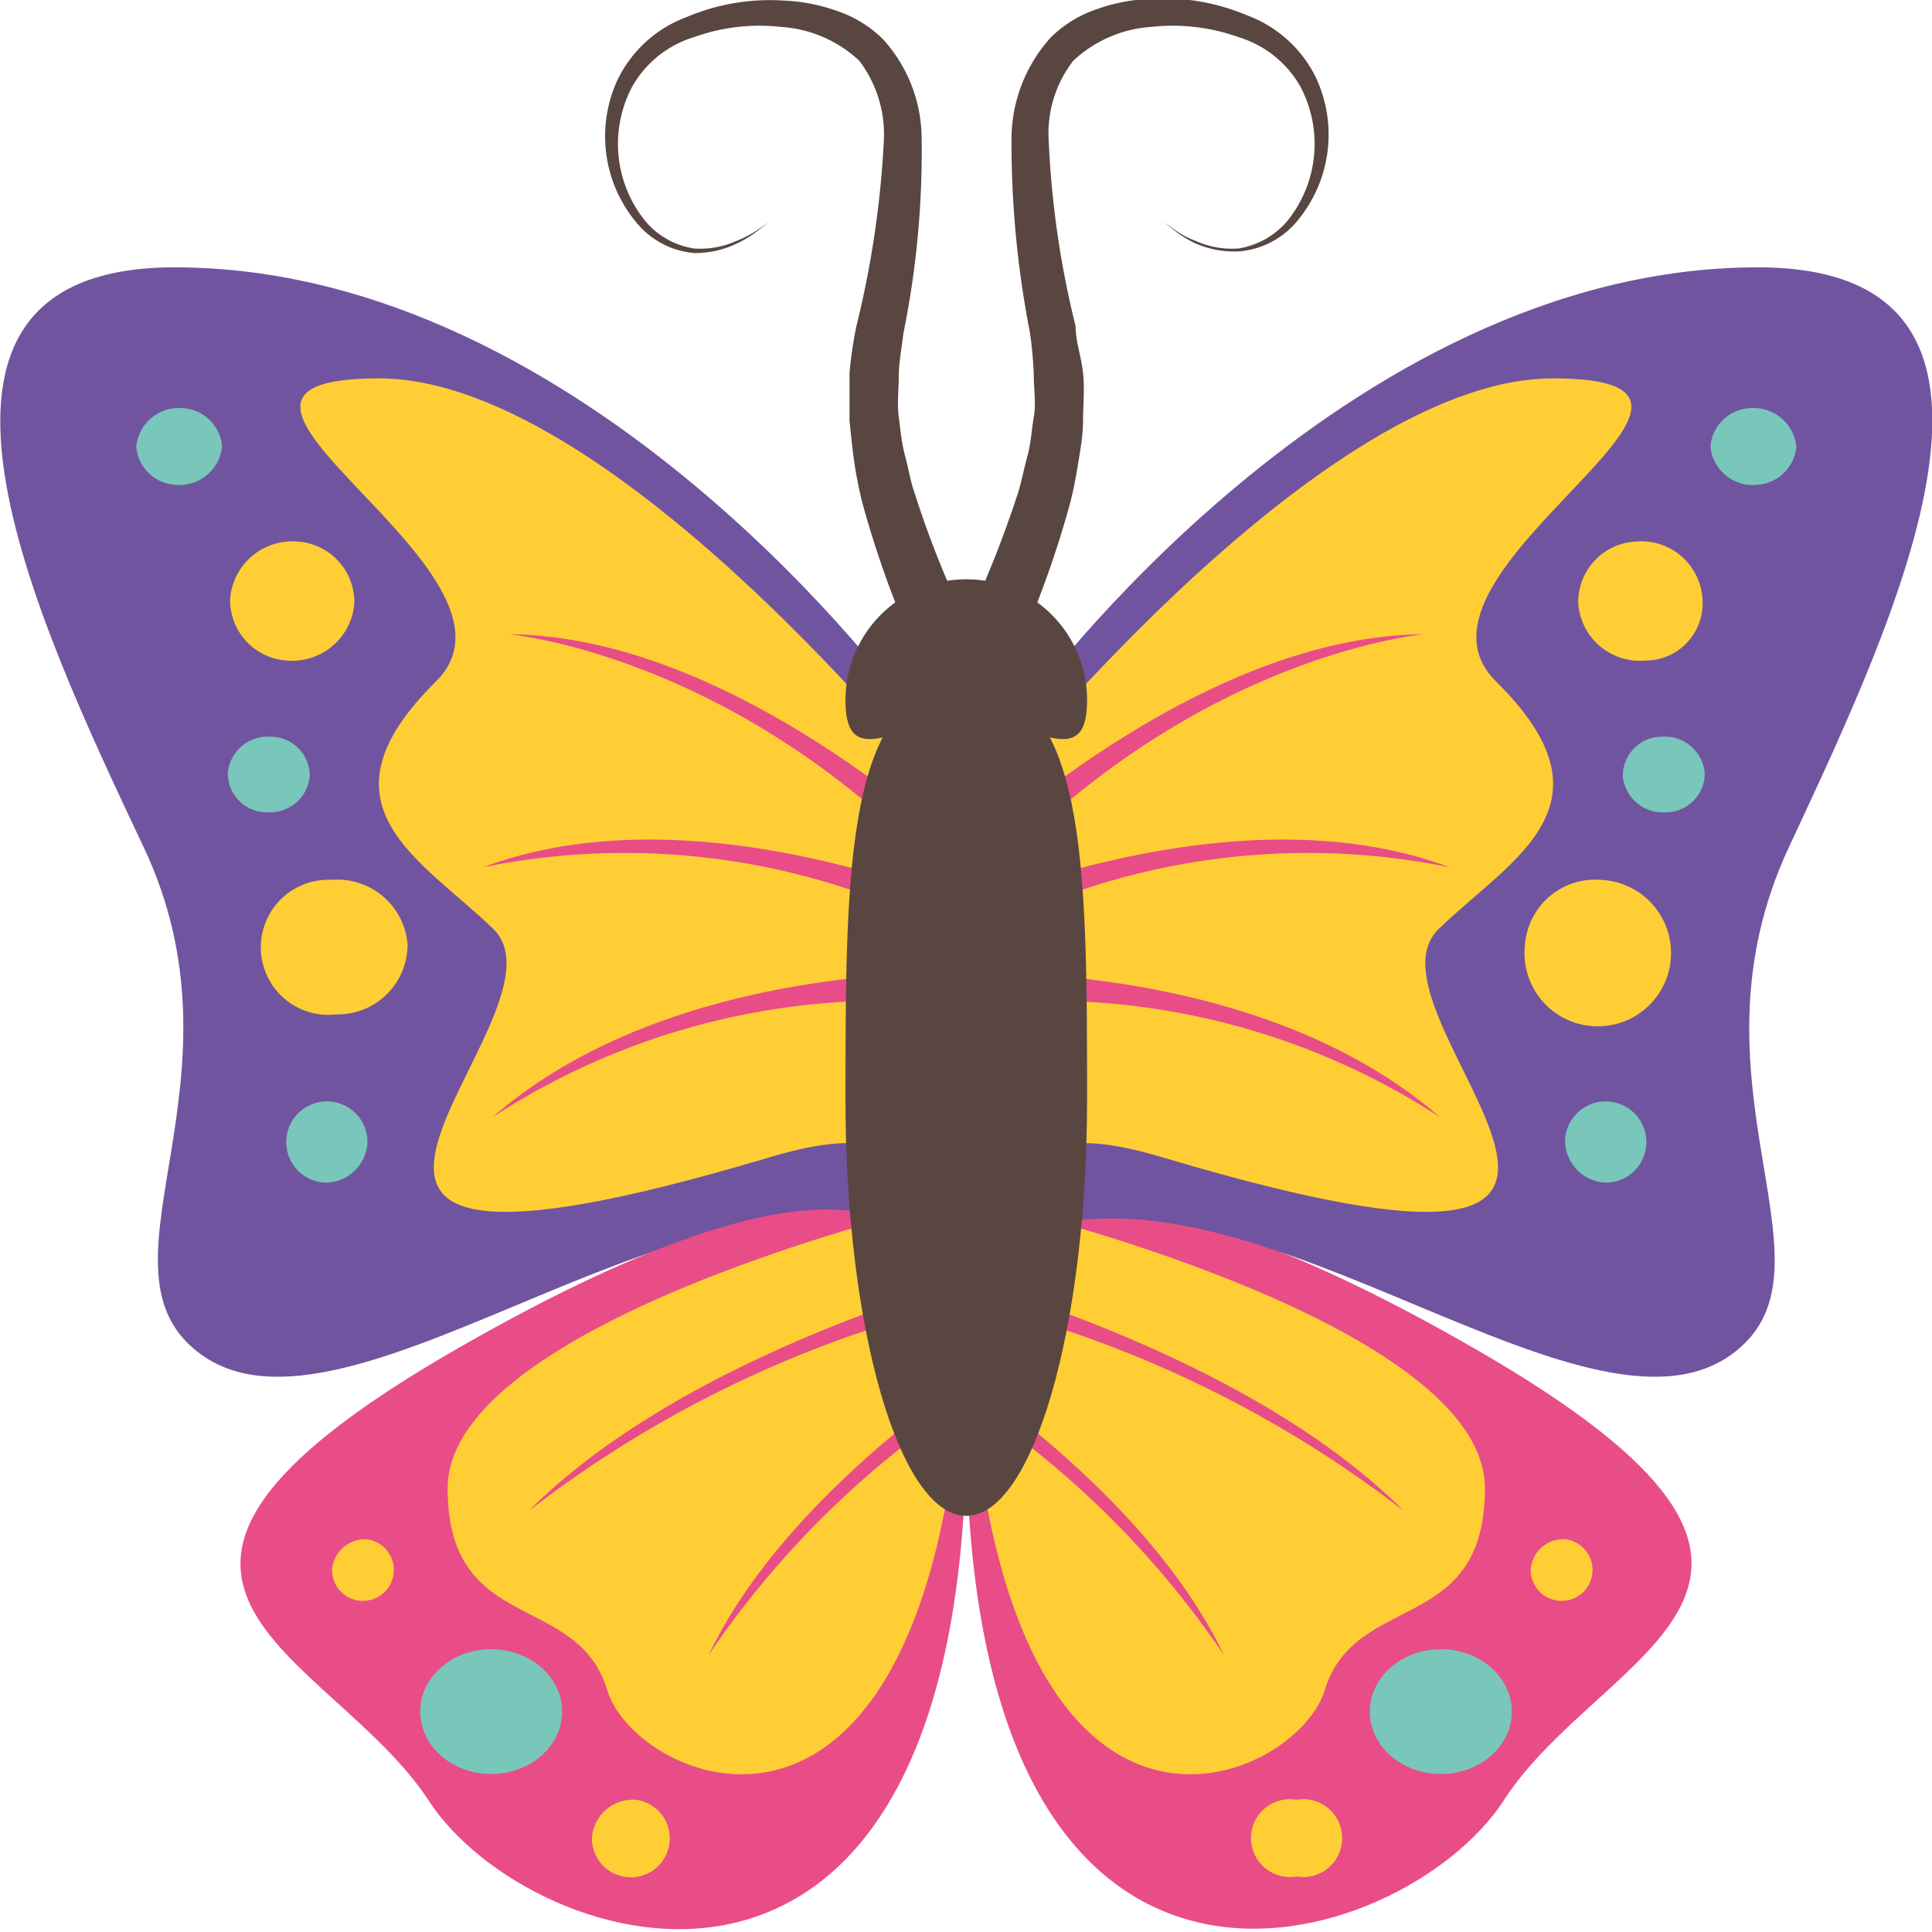 <svg viewBox="0 0 33.75 33.75" xmlns="http://www.w3.org/2000/svg"><g transform="translate(-1.12 -2.2)"><path d="m18.9 24s.83-2.36 8 1.77 2.22 5.2.49 7.88-9.39 5.18-9.39-6.53v-3.12z" fill="#e84d88"/><path d="m31.83 6.87c5.33 0 2.43 6.08.54 10.13s.88 7.2-.84 8.73c-2.47 2.22-8.43-3.47-12.48-2v-9.21s5.53-7.65 12.78-7.65z" fill="#71549f"/><path d="m4.17 6.87c-5.33 0-2.43 6.13-.54 10.13s-.88 7.2.84 8.73c2.47 2.22 8.43-3.47 12.47-2v-9.21s-5.52-7.65-12.77-7.65z" fill="#71549f"/><path d="m17.09 24s-.82-2.36-8 1.77-2.21 5.23-.47 7.9 9.38 5.16 9.38-6.55v-3.12z" fill="#e84d88"/><path d="m18 16.57s-6-7.76-10.26-7.76 2.93 3.36 1 5.29c-2.2 2.17-.27 3.1 1 4.33 1.56 1.54-5.77 7.14 4.78 4 2.43-.74 2.06.33 3.53.33z" fill="#ffce35"/><path d="m18 16.57s6-7.76 10.25-7.76-2.94 3.36-1 5.29c2.2 2.17.27 3.1-1 4.33-1.57 1.54 5.77 7.14-4.78 4-2.44-.74-2.06.33-3.53.33z" fill="#ffce35"/><path d="m5 10a.75.75 0 0 1 -.81.67.73.73 0 0 1 -.69-.67.75.75 0 0 1 .81-.67.73.73 0 0 1 .69.67z" fill="#79c6bb"/><path d="m7.31 12.74a1.09 1.09 0 0 1 -1.17 1 1.06 1.06 0 0 1 -1-1.08 1.09 1.09 0 0 1 1.17-1 1.06 1.06 0 0 1 1 1.08z" fill="#ffce35"/><path d="m6.53 15.77a.7.7 0 0 1 -.75.62.68.68 0 0 1 -.68-.69.7.7 0 0 1 .75-.63.68.68 0 0 1 .68.7z" fill="#79c6bb"/><path d="m8.24 18.7a1.22 1.22 0 0 1 -1.24 1.22 1.18 1.18 0 1 1 -.09-2.35 1.23 1.23 0 0 1 1.33 1.13z" fill="#ffce35"/><path d="m7.54 22.13a.74.74 0 0 1 -.74.73.71.71 0 1 1 .74-.73z" fill="#79c6bb"/><path d="m31 10a.74.74 0 0 0 .8.67.73.73 0 0 0 .7-.67.75.75 0 0 0 -.81-.67.73.73 0 0 0 -.69.67z" fill="#79c6bb"/><path d="m28.69 12.74a1.08 1.08 0 0 0 1.17 1 1 1 0 0 0 1-1.08 1.07 1.07 0 0 0 -1.16-1 1.06 1.06 0 0 0 -1.01 1.08z" fill="#ffce35"/><path d="m29.47 15.77a.7.7 0 0 0 .75.62.68.68 0 0 0 .68-.69.7.7 0 0 0 -.75-.63.68.68 0 0 0 -.68.7z" fill="#79c6bb"/><path d="m27.76 18.7a1.28 1.28 0 1 0 1.32-1.13 1.23 1.23 0 0 0 -1.32 1.13z" fill="#ffce35"/><path d="m28.46 22.13a.74.74 0 0 0 .74.73.71.71 0 1 0 -.74-.73z" fill="#79c6bb"/><g fill="#e84d88"><path d="m18.33 17.46s-4.18-4.16-8.33-4.18c0 0 4.52.38 8.37 5.09z"/><path d="m18.57 19.2s-5.51-.39-8.85 2.52a12.52 12.52 0 0 1 9.33-1.79z"/><path d="m18.64 18.29s-5.1-2.43-9.08-.94a12.39 12.39 0 0 1 9.33 1.82z"/><path d="m17.67 17.46s4.18-4.16 8.33-4.18c0 0-4.51.38-8.36 5.09z"/><path d="m17.43 19.2s5.51-.39 8.85 2.52a12.56 12.56 0 0 0 -9.34-1.79z"/><path d="m17.36 18.29s5.1-2.43 9.08-.94a12.39 12.39 0 0 0 -9.33 1.82z"/></g><g fill="#ffce35"><path d="m17.12 23.35s-8.18 2-8.18 4.85c0 2.57 2.27 1.79 2.79 3.53s6.27 4.19 6.27-7.73z"/><path d="m7.53 29.09a.54.54 0 1 1 -.61.54.58.58 0 0 1 .61-.54z"/></g></g><ellipse cx="8.58" cy="29.9" fill="#79c6bb" rx="1.24" ry="1.09"/><g fill="#ffce35" transform="translate(-1.12 -2.2)"><path d="m12.23 33.64a.68.68 0 1 1 -.77.67.72.72 0 0 1 .77-.67z"/><path d="m18.88 23.35s8.18 2 8.18 4.85c0 2.57-2.27 1.79-2.8 3.53s-6.26 4.19-6.26-7.73z"/><path d="m28.47 29.09a.54.54 0 1 1 -.61.54.57.57 0 0 1 .61-.54z"/></g><ellipse cx="25.17" cy="29.9" fill="#79c6bb" rx="1.24" ry="1.09"/><g transform="translate(-1.12 -2.2)"><path d="m23.77 33.64a.68.68 0 1 1 0 1.34.68.68 0 1 1 0-1.34z" fill="#ffce35"/><g fill="#e84d88"><path d="m18.79 24.32c-2.32.64-6.16 2-8.44 4.28a20.08 20.08 0 0 1 8.44-3.83z"/><path d="m18.79 25.73c-1.9 1.26-4.22 3.15-5.29 5.38a16.16 16.16 0 0 1 5.29-4.93z"/><path d="m17.21 24.32c2.32.64 6.16 2 8.44 4.28a20.08 20.08 0 0 0 -8.44-3.83z"/><path d="m17.21 25.73c1.9 1.26 4.22 3.15 5.29 5.38a16.16 16.16 0 0 0 -5.29-4.93z"/></g><g fill="#594640"><path d="m20.11 21.41c0 4-.95 7.27-2.11 7.27s-2.11-3.25-2.11-7.27 0-7.27 2.11-7.27 2.11 3.25 2.11 7.27z"/><path d="m20.11 14.43c0 1.29-.95.35-2.11.35s-2.11.94-2.11-.35a2.11 2.11 0 1 1 4.22 0z"/><path d="m17.92 12.91a17.12 17.12 0 0 1 -.83-2.12c-.07-.2-.1-.41-.16-.63s-.08-.45-.11-.68 0-.47 0-.7.05-.49.08-.75a15.9 15.9 0 0 0 .32-3.4 2.59 2.59 0 0 0 -.68-1.75 2.1 2.1 0 0 0 -.83-.5 3.11 3.11 0 0 0 -.9-.17 3.72 3.72 0 0 0 -1.7.29 2.18 2.18 0 0 0 -1.2 1.09 2.35 2.35 0 0 0 .39 2.57 1.47 1.47 0 0 0 .94.46 1.66 1.66 0 0 0 .76-.17 1.91 1.91 0 0 0 .42-.27l.14-.1-.14.09a1.87 1.87 0 0 1 -.44.24 1.51 1.51 0 0 1 -.74.13 1.38 1.38 0 0 1 -.84-.47 2.14 2.14 0 0 1 -.24-2.35 1.86 1.86 0 0 1 1.08-.87 3.38 3.38 0 0 1 1.52-.18 2.21 2.21 0 0 1 1.37.59 2.13 2.13 0 0 1 .43 1.4 17.13 17.13 0 0 1 -.48 3.24 7 7 0 0 0 -.12.82v.82s.05.53.09.78.09.5.15.72a17.61 17.61 0 0 0 .8 2.27.66.66 0 0 0 .76.47.64.64 0 0 0 .16-.87z"/><path d="m18.08 12.91a18.86 18.86 0 0 0 .83-2.12c.06-.2.1-.41.16-.63s.07-.45.11-.68 0-.47 0-.7a6.85 6.85 0 0 0 -.07-.78 17.3 17.3 0 0 1 -.32-3.4 2.65 2.65 0 0 1 .69-1.75 2.1 2.1 0 0 1 .83-.5 3.11 3.11 0 0 1 .9-.17 3.75 3.75 0 0 1 1.7.29 2.18 2.18 0 0 1 1.2 1.09 2.35 2.35 0 0 1 -.39 2.57 1.47 1.47 0 0 1 -.94.46 1.66 1.66 0 0 1 -.78-.14 1.91 1.91 0 0 1 -.42-.27l-.14-.1.14.09a1.64 1.64 0 0 0 .43.24 1.55 1.55 0 0 0 .75.13 1.41 1.41 0 0 0 .84-.47 2.14 2.14 0 0 0 .24-2.35 1.86 1.86 0 0 0 -1.08-.87 3.42 3.42 0 0 0 -1.53-.18 2.21 2.21 0 0 0 -1.36.59 2.07 2.07 0 0 0 -.43 1.4 16.34 16.34 0 0 0 .47 3.24c0 .27.1.53.13.82s0 .55 0 .82-.05.53-.09.78-.09.5-.15.72a17.61 17.61 0 0 1 -.8 2.27.67.67 0 0 1 -.77.47.65.65 0 0 1 -.15-.87z"/></g></g></svg>